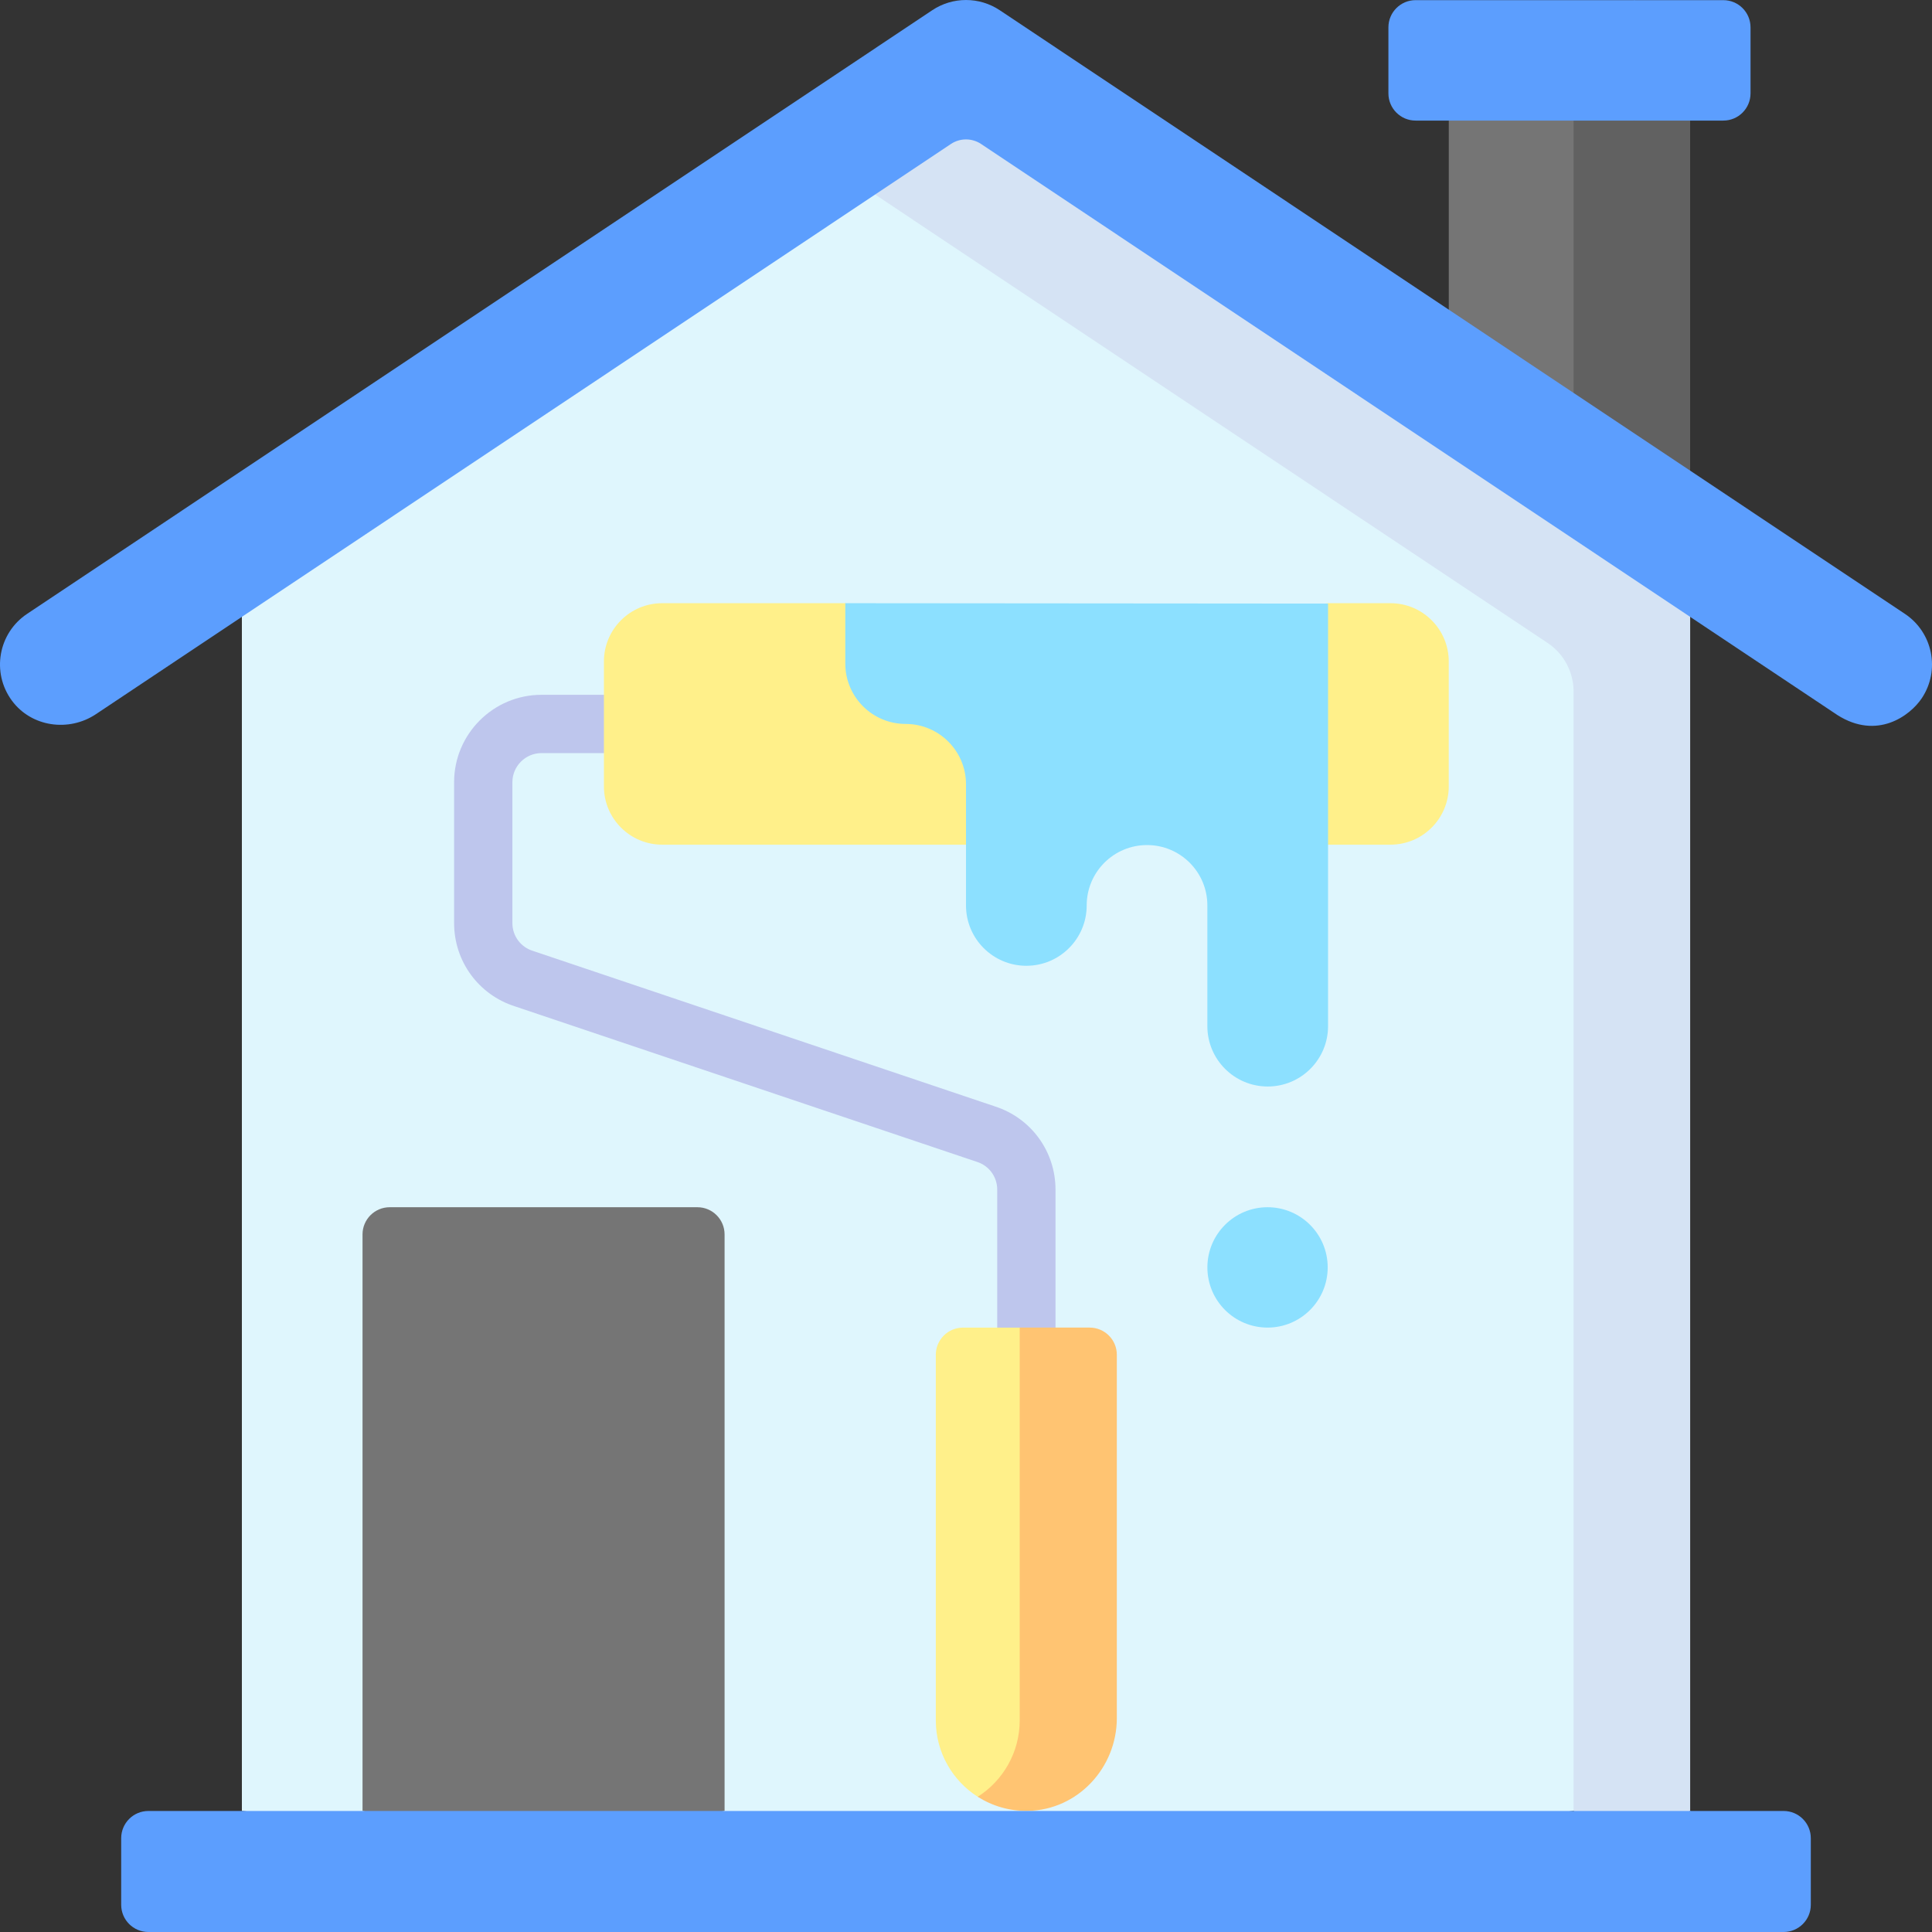 <svg xmlns="http://www.w3.org/2000/svg" width="70" height="70" viewBox="0 0 70 70" fill="none">
  <rect x="0" y="0" width="70" height="70" fill="#333333" stroke="none"/>
  <g clip-path="url(#clip0_5569_2693)">
    <path d="M59.83 18.618L52.492 14.437V2.966H59.83V18.618Z" fill="#757575"/>
    <path d="M57.014 2.966V16.599L61.237 18.618V2.966H57.014Z" fill="#616161"/>
    <path d="M59.83 64.204L57.015 65.612L34.297 68.429L8.764 65.612V19.698L35.001 2.204L59.83 18.29V64.204Z" fill="#DFF6FD"/>
    <path d="M35 2.204L29.721 5.724L56.074 23.296C56.661 23.688 57.014 24.348 57.014 25.054V65.612L59.126 67.02L61.238 65.612V19.698L35 2.204Z" fill="#D5E3F4"/>
    <path d="M66.575 25.909L35.547 5.217C35.216 4.996 34.784 4.996 34.453 5.217L3.477 25.875C2.49 26.533 1.135 26.34 0.431 25.385C-0.32 24.365 -0.06 22.936 0.981 22.242L33.778 0.37C34.518 -0.123 35.482 -0.123 36.222 0.37L69.019 22.242C70.031 22.917 70.305 24.285 69.63 25.298C69.205 25.935 68.012 26.82 66.575 25.909Z" fill="#5C9EFE"/>
    <path d="M37.187 49.158C36.604 49.158 36.131 48.685 36.131 48.102V43.102C36.131 42.639 35.835 42.234 35.393 42.095C35.387 42.093 35.381 42.091 35.374 42.089L18.657 36.462C17.338 36.041 16.453 34.83 16.453 33.444V28.342C16.453 26.595 17.874 25.174 19.621 25.174H21.882C22.465 25.174 22.938 25.647 22.938 26.23C22.938 26.813 22.465 27.286 21.882 27.286H19.621C19.038 27.286 18.565 27.76 18.565 28.342V33.444C18.565 33.907 18.861 34.312 19.303 34.451C19.309 34.453 19.315 34.455 19.321 34.457L36.039 40.084C37.358 40.505 38.243 41.717 38.243 43.102V48.101C38.243 48.685 37.77 49.158 37.187 49.158Z" fill="#BEC6ED"/>
    <path d="M35.426 65.101C34.512 64.518 33.906 63.496 33.906 62.332V49.087C33.906 48.543 34.347 48.102 34.892 48.102H36.946L39.058 49.51V62.332C39.058 64.144 35.935 65.425 35.426 65.101Z" fill="#FFF08A"/>
    <path d="M36.946 48.101V62.331C36.946 63.495 36.34 64.517 35.426 65.1C35.951 65.435 36.579 65.624 37.251 65.611C39.05 65.576 40.465 64.049 40.465 62.248V49.087C40.465 48.542 40.024 48.101 39.48 48.101L36.946 48.101Z" fill="#FFC472"/>
    <path d="M45.926 48.101C47.129 48.101 48.105 47.125 48.105 45.92C48.105 44.716 47.129 43.74 45.926 43.74C44.722 43.74 43.746 44.716 43.746 45.92C43.746 47.125 44.722 48.101 45.926 48.101Z" fill="#8CE0FF"/>
    <path d="M26.253 65.612L19.694 67.02L13.135 65.612V44.726C13.135 44.182 13.576 43.74 14.12 43.74H25.268C25.812 43.74 26.253 44.182 26.253 44.726V65.612Z" fill="#757575"/>
    <path d="M64.203 68.591L61.238 70H5.376C4.832 70 4.391 69.558 4.391 69.014V66.601C4.391 66.057 4.832 65.615 5.376 65.615H61.238L64.203 67.023V68.591Z" fill="#5C9EFE"/>
    <path d="M61.236 65.615V70H64.624C65.168 70 65.609 69.558 65.609 69.014V66.601C65.609 66.057 65.168 65.615 64.624 65.615H61.236Z" fill="#5C9EFE"/>
    <path d="M50.379 30.604H23.992C22.826 30.604 21.881 29.658 21.881 28.492V23.968C21.881 22.801 22.826 21.855 23.992 21.855H30.627L37.186 23.264L48.118 21.855H50.379C51.545 21.855 52.491 22.801 52.491 23.968V28.492C52.491 29.658 51.545 30.604 50.379 30.604Z" fill="#FFF08A"/>
    <path d="M30.627 21.855V24.043C30.627 25.25 31.606 26.23 32.813 26.23C34.021 26.23 35 27.209 35 28.417V32.805C35 34.013 35.979 34.992 37.186 34.992C38.394 34.992 39.373 34.013 39.373 32.805C39.373 31.597 40.352 30.618 41.559 30.618C42.767 30.618 43.745 31.597 43.745 32.805V37.179C43.745 38.387 44.724 39.366 45.932 39.366C47.139 39.366 48.118 38.387 48.118 37.179V21.869L30.627 21.855Z" fill="#8CE0FF"/>
    <path d="M62.016 2.961L59.2 4.369H51.29C50.746 4.369 50.305 3.928 50.305 3.383V0.991C50.305 0.446 50.746 0.005 51.29 0.005H59.2L62.016 1.413V2.961Z" fill="#5C9EFE"/>
    <path d="M59.201 0.005V4.369H62.439C62.983 4.369 63.425 3.928 63.425 3.383V0.991C63.425 0.446 62.983 0.005 62.439 0.005H59.201Z" fill="#5C9EFE"/>
  </g>
  <defs>
    <clipPath id="clip0_5569_2693">
      <rect width="70" height="70" fill="white"/>
    </clipPath>
  </defs>
</svg>

